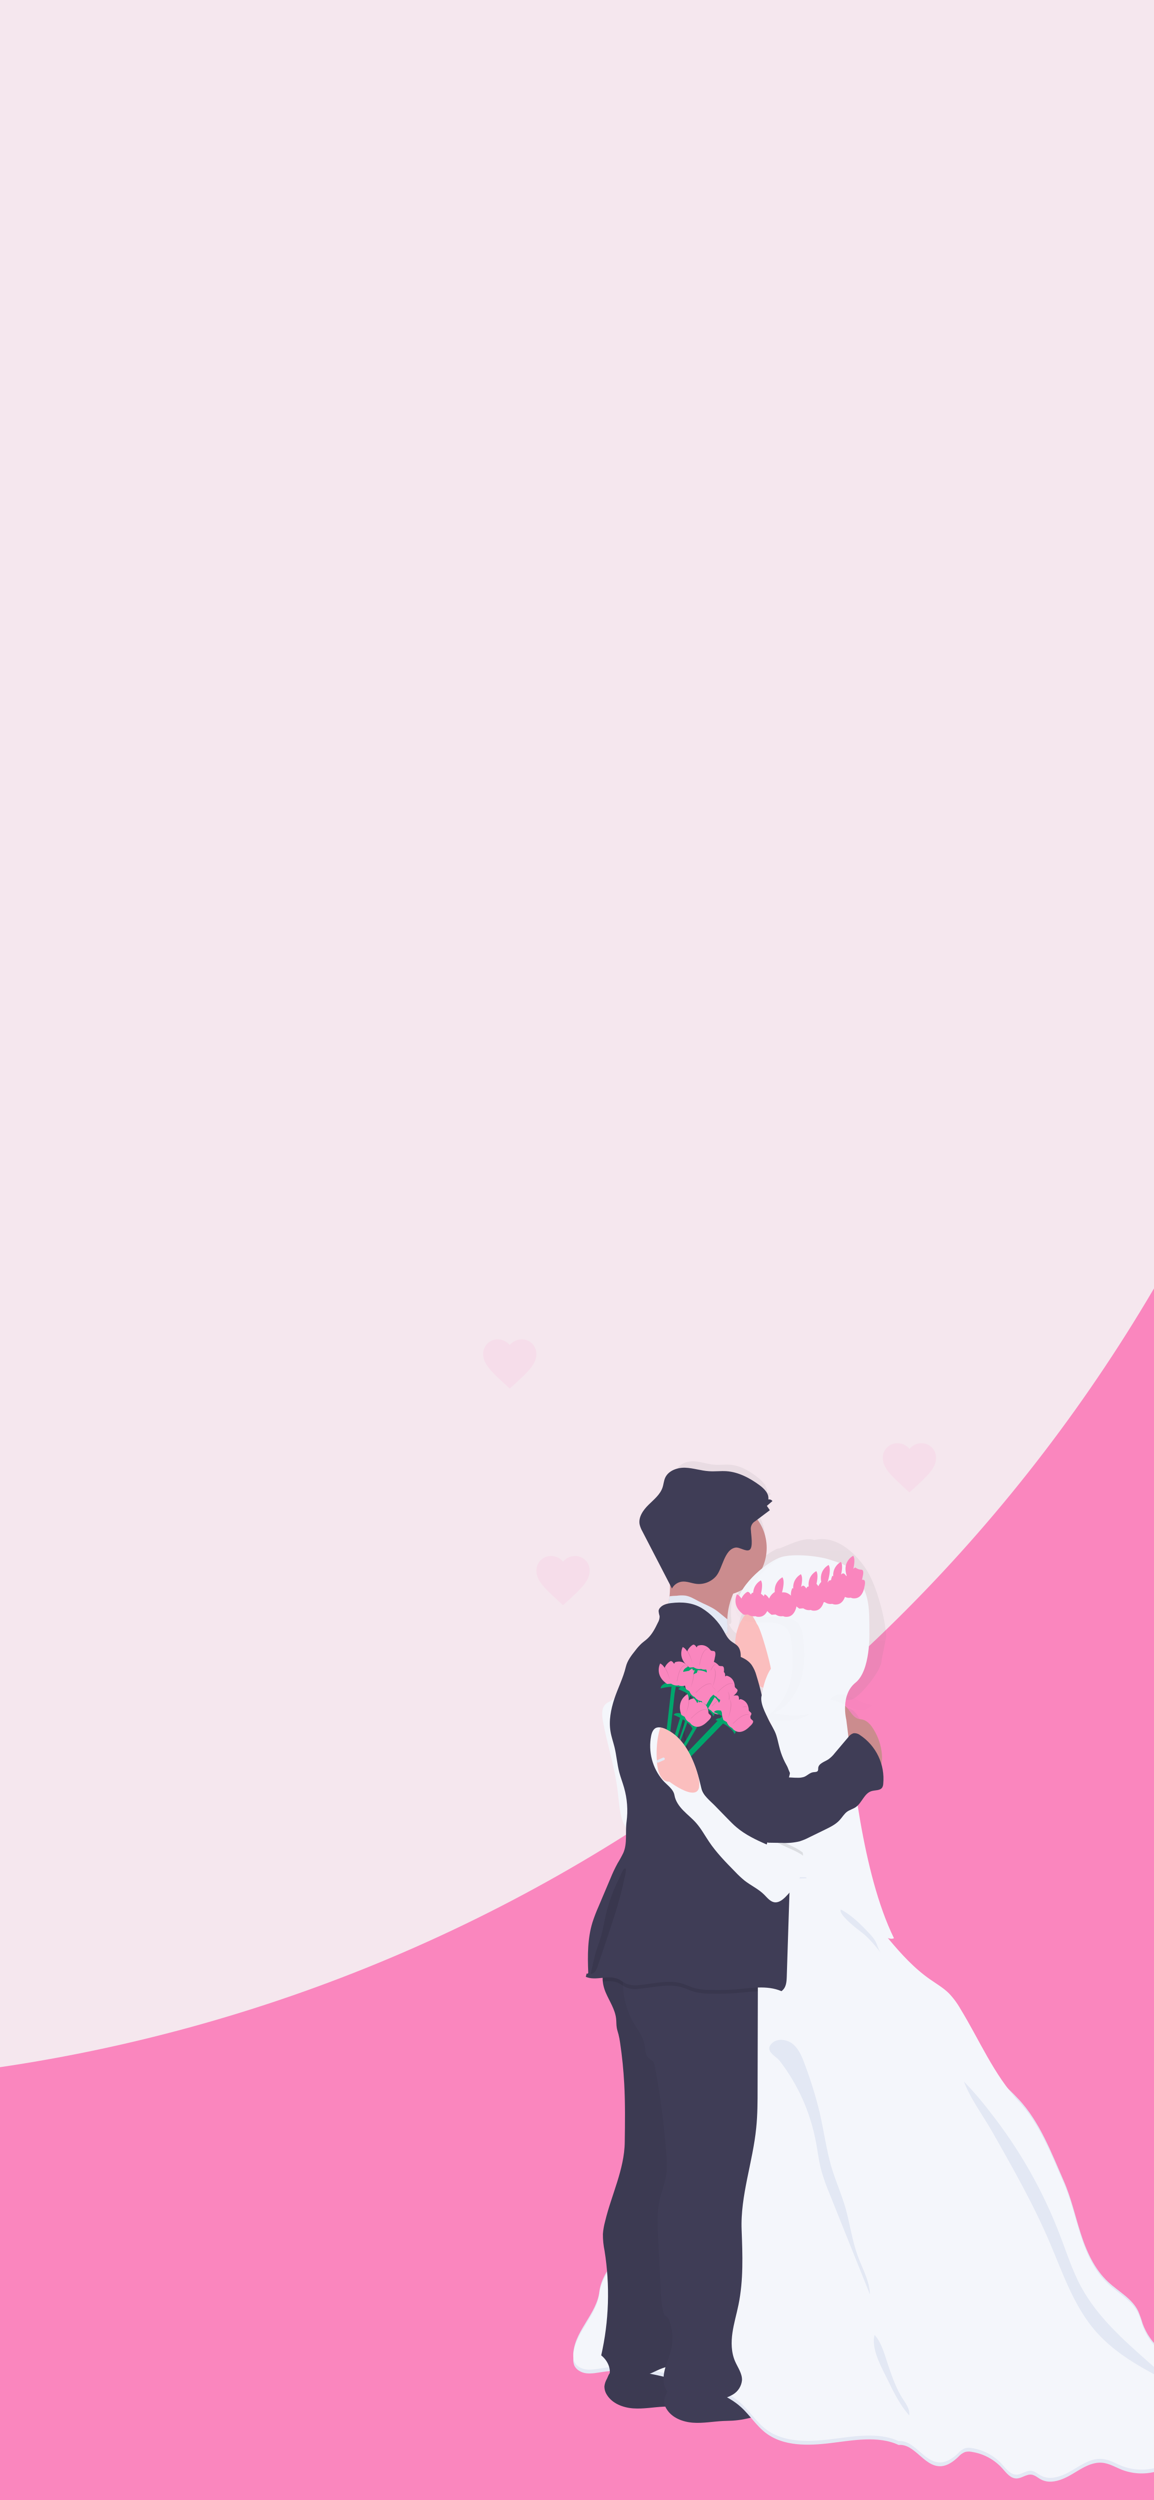 <svg width="375" height="812" viewBox="0 0 375 812" fill="none" xmlns="http://www.w3.org/2000/svg">
<g clip-path="url(#clip0_34_2567)">
<rect width="375" height="812" fill="#FA86BE"/>
<g filter="url(#filter0_d_34_2567)">
<circle cx="-76.5" cy="149.5" r="523.5" fill="#F5E7EE"/>
</g>
<path d="M389.582 779.808C389.586 779.752 389.586 779.696 389.582 779.641C389.621 778.85 389.47 778.061 389.142 777.34C388.138 775.306 385.719 774.972 383.667 774.618C380.287 774.038 377.048 772.82 374.124 771.028C372.183 769.844 370.193 768.101 369.951 765.652C369.951 765.15 369.988 764.647 369.951 764.189C369.951 763.854 369.951 763.525 369.951 763.209C369.951 761.901 369.877 760.698 368.903 760.462C363.087 759.023 358.058 754.069 356.055 747.788C355.627 746.448 355.33 745.053 354.778 743.77C353.023 739.702 349.117 737.495 346.165 734.419C342.284 730.37 340.033 724.74 338.402 719.091C336.771 713.442 335.643 707.595 333.503 702.157C329.938 693.085 326.72 683.425 320.674 676.176C319.763 675.079 318.758 673.956 317.698 672.822C312.322 664.971 308.67 655.689 304.013 647.219C303.124 645.483 302.04 643.854 300.782 642.364C299.17 640.578 297.174 639.301 295.313 637.843C286.353 630.849 280.624 619.861 272.904 611.224C271.559 609.717 269.463 607.596 268.471 605.78C268.465 604.719 268.556 603.661 268.743 602.617C269.239 600.044 270.573 597.601 270.343 594.978C270.263 594.467 270.219 593.951 270.213 593.434C270.276 592.838 270.436 592.256 270.684 591.71C271.084 590.528 271.612 589.392 272.259 588.325C273.383 586.598 274.123 584.651 274.429 582.614C275.973 581.151 276.643 578.472 278.572 577.796C279.644 577.424 281.052 577.678 281.672 576.618C281.851 576.254 281.95 575.857 281.963 575.452C282.158 573.358 281.98 571.246 281.436 569.214C281.592 568.141 281.634 567.054 281.56 565.971C281.349 563.273 280.578 560.648 279.297 558.264C278.51 556.763 277.437 555.263 275.905 554.915C275.57 554.841 275.229 554.822 274.907 554.723C272.935 554.147 272.253 551.102 270.473 550.159C272.761 551.4 275.099 552.801 277.251 551.759C279.954 550.439 286.705 542.286 286.5 539L288 531.5C287.616 525.299 284.865 515.109 281.672 510C278.795 505.387 272.29 498.311 264.608 500.17C261.358 498.998 255.97 501.937 252.752 503.133C252.944 502.997 253.13 502.861 253.316 502.737C252.92 502.855 252.533 503 252.157 503.171C250.469 504.028 248.901 505.104 247.494 506.37C248.274 504.396 248.674 502.292 248.672 500.17C248.69 496.994 247.79 493.88 246.08 491.203L249.714 488.146L248.864 486.764L250.464 485.238C250.363 485.075 250.223 484.941 250.056 484.847C249.889 484.754 249.7 484.705 249.509 484.705C249.435 484.699 249.36 484.699 249.286 484.705C249.343 484.25 249.305 483.787 249.174 483.347L249.062 483.453C248.966 483.073 248.816 482.71 248.616 482.374H248.746C248.67 482.234 248.585 482.1 248.492 481.971C248.492 482.033 248.492 482.101 248.492 482.163C247.969 481.392 247.329 480.708 246.595 480.135C243.817 477.853 240.636 475.962 237.194 475.708C235.52 475.584 233.84 475.85 232.166 475.708C229.909 475.553 227.72 474.697 225.456 474.604C223.193 474.511 220.645 475.435 219.708 477.704C219.305 478.697 219.25 479.813 218.946 480.836C218.27 483.118 216.465 484.699 214.934 486.385C213.402 488.072 211.982 490.335 212.404 492.692C212.572 493.441 212.834 494.166 213.185 494.849L221.042 511.814C221.074 513.056 221.037 514.298 220.93 515.535C220.88 516.068 220.812 516.608 220.725 517.153C220.688 517.383 220.645 517.618 220.589 517.854C219.661 518.01 218.821 518.494 218.22 519.218C217.996 519.5 217.854 519.84 217.811 520.198C217.856 520.766 217.956 521.329 218.109 521.878C218.121 522.61 217.948 523.333 217.606 523.98C216.819 525.809 215.982 527.67 214.642 529.04C214.097 529.604 213.477 530.075 212.925 530.634C212.295 531.303 211.721 532.023 211.207 532.785C210.06 534.397 208.876 536.084 208.454 538.093C207.76 541.379 206.358 544.504 205.354 547.71C205.211 547.969 205.033 548.206 204.827 548.417C204.207 549 203.413 549.248 202.805 549.818C201.441 551.108 201.565 553.464 201.9 555.43C203.103 562.734 205.211 569.847 206.048 577.213C206.383 580.103 206.52 583.042 207.164 585.863C207.402 587.082 207.854 588.249 208.498 589.311C208.405 592.082 208.69 594.891 207.704 597.446C207.245 598.599 206.606 599.653 206.048 600.757C205.276 602.347 204.591 603.978 203.996 605.643L200.629 614.51C200.009 616.191 199.352 617.883 198.868 619.632C197.473 624.723 197.467 630.173 197.665 635.475C197.69 635.639 197.655 635.806 197.566 635.946C197.467 636.07 197.231 636.033 197.225 635.865C197.181 636.175 197.008 636.702 196.97 637.006C198.471 637.738 200.158 637.502 201.832 637.323C201.832 637.484 201.832 637.651 201.832 637.812C201.829 637.852 201.829 637.891 201.832 637.93C201.847 638.436 201.899 638.939 201.987 639.437C201.987 639.437 201.987 639.437 201.987 639.474C202.03 639.728 202.086 639.976 202.142 640.225C202.142 640.293 202.142 640.355 202.191 640.423C202.247 640.646 202.309 640.876 202.377 641.093C202.415 641.21 202.446 641.316 202.483 641.427C202.52 641.539 202.576 641.7 202.626 641.83C202.675 641.961 202.681 641.998 202.712 642.078C203.122 643.145 203.611 644.174 204.076 645.216C204.875 646.827 205.409 648.557 205.658 650.338C205.695 650.747 205.707 651.156 205.726 651.578V652.006C205.738 652.448 205.775 652.889 205.837 653.327C205.949 654.033 206.16 654.709 206.327 655.404C206.427 655.813 206.501 656.235 206.575 656.644C206.65 657.053 206.718 657.593 206.78 658.064C207.247 661.569 207.592 665.083 207.815 668.605C207.871 669.455 207.921 670.31 207.964 671.16C208.256 677.36 208.181 683.561 208.107 689.799C208.066 691.834 207.858 693.862 207.487 695.863C206.451 701.735 204.312 707.44 202.898 713.269C202.749 713.889 202.613 714.509 202.483 715.129C202.168 716.443 201.961 717.781 201.863 719.128C201.853 720.925 202.015 722.719 202.346 724.486C202.652 726.631 202.888 728.787 203.053 730.953C201.91 732.971 201.165 735.19 200.858 737.488C200.108 744.39 194.261 749.567 193.467 756.469C193.414 756.907 193.396 757.348 193.411 757.79C193.393 758.074 193.393 758.36 193.411 758.645C193.328 759.378 193.392 760.12 193.597 760.828C193.891 761.57 194.384 762.217 195.022 762.697C195.66 763.178 196.418 763.473 197.212 763.55C198.731 763.742 200.251 763.358 201.764 763.104C202.446 762.986 203.128 762.911 203.81 762.843C203.828 763.078 203.828 763.315 203.81 763.55C203.489 764.126 203.215 764.728 202.991 765.348C202.609 766.075 202.371 766.869 202.291 767.686C202.264 768.651 202.507 769.604 202.991 770.439C204.517 773.223 207.561 774.531 210.476 774.779C213.39 775.027 216.286 774.389 219.2 774.234H219.696C219.796 774.508 219.919 774.773 220.062 775.027C221.581 777.812 224.632 779.12 227.54 779.368C230.448 779.616 233.356 778.983 236.27 778.828C237.139 778.785 238.013 778.785 238.881 778.723C240.663 778.588 242.425 778.266 244.139 777.762C245.373 779.516 246.788 781.135 248.362 782.592C253.471 786.933 260.534 786.685 266.92 785.835C273.307 784.986 280.506 783.411 286.329 786.455C290.793 785.965 293.453 793.053 297.936 793.233C299.995 793.313 301.843 791.869 303.331 790.281C303.842 789.615 304.5 789.076 305.253 788.706C305.876 788.521 306.536 788.5 307.169 788.644C310.643 789.273 313.764 791.158 315.937 793.939C317.065 795.353 318.219 797.133 319.912 797.17C321.431 797.17 322.776 795.738 324.283 795.93C325.306 796.066 326.143 796.941 327.03 797.48C329.808 799.123 333.231 797.604 335.897 795.793C338.563 793.983 341.415 791.794 344.541 792.123C346.568 792.334 348.373 793.598 350.264 794.423C356.093 796.965 363.242 795.043 367.421 789.859C368.085 789.029 368.767 788.067 369.746 787.85C370.401 787.77 371.065 787.868 371.669 788.136C375.172 789.301 378.855 790.374 382.439 789.58C386.023 788.787 389.434 785.544 389.508 781.464C389.513 781.215 389.503 780.967 389.477 780.72C389.477 780.565 389.508 780.403 389.508 780.242C389.542 780.099 389.567 779.954 389.582 779.808ZM248.827 546.836C248.578 547.489 248.148 548.057 247.587 548.473C247.537 548.206 247.487 547.94 247.432 547.667C247.208 546.513 246.954 545.366 246.681 544.225C247.509 544.756 248.392 545.193 249.317 545.528C249.137 545.962 248.988 546.427 248.808 546.836H248.827ZM239.737 518.846C239.737 518.889 239.737 518.933 239.737 518.976C239.737 521.159 240.493 522.405 241.597 523.118C240.366 525.507 239.728 528.157 239.737 530.844C239.315 530.516 238.862 530.224 238.496 529.858C237.817 529.16 237.265 528.347 236.866 527.459C237.043 527.489 237.226 527.461 237.387 527.378C237.703 527.161 237.69 526.653 237.647 526.243C237.228 522.35 237.753 518.413 239.179 514.766C239.903 514.511 240.603 514.189 241.268 513.805C240.346 515.301 239.823 517.009 239.749 518.765C239.749 518.765 239.718 518.815 239.718 518.846H239.737ZM270.083 549.967C269.761 551.17 269.584 552.406 269.556 553.65C268.432 551.927 266.775 550.621 264.837 549.93C264.609 549.862 264.377 549.806 264.143 549.763C264.287 549.619 264.443 549.486 264.608 549.366C266.387 548.126 268.39 548.994 270.436 550.079C270.315 550.034 270.19 549.996 270.064 549.967H270.083Z" fill="url(#paint0_linear_34_2567)"/>
<path d="M196.412 774.978C196.387 775.972 196.666 776.95 197.212 777.781C198.942 780.614 202.414 781.941 205.719 782.189C209.024 782.437 212.336 781.792 215.641 781.637C216.633 781.594 217.625 781.588 218.611 781.532C223.745 781.222 228.65 779.405 233.492 777.607C234.286 777.316 235.21 776.844 235.253 776.007C235.233 775.718 235.149 775.437 235.008 775.184C234.866 774.931 234.671 774.712 234.435 774.544C233.802 773.99 233.089 773.534 232.32 773.192C229.629 772.008 226.405 772.318 223.85 770.861C223.286 770.538 222.771 770.141 222.182 769.875C221.493 769.598 220.765 769.43 220.024 769.379C216.827 769.015 213.593 769.122 210.426 769.695C208.014 770.135 205.639 770.848 203.19 771.022C202.262 771.102 201.327 771.041 200.418 770.842C199.798 770.699 199.01 770.141 198.421 770.513C197.832 770.885 197.504 772.07 197.224 772.597C196.79 773.325 196.513 774.136 196.412 774.978V774.978Z" fill="#3F3D56"/>
<path opacity="0.05" d="M196.412 774.978C196.387 775.972 196.666 776.95 197.212 777.781C198.942 780.614 202.414 781.941 205.719 782.189C209.024 782.437 212.336 781.792 215.641 781.637C216.633 781.594 217.625 781.588 218.611 781.532C223.745 781.222 228.65 779.405 233.492 777.607C234.286 777.316 235.21 776.844 235.253 776.007C235.233 775.718 235.149 775.437 235.008 775.184C234.866 774.931 234.671 774.712 234.435 774.544C233.802 773.99 233.089 773.534 232.32 773.192C229.629 772.008 226.405 772.318 223.85 770.861C223.286 770.538 222.771 770.141 222.182 769.875C221.493 769.598 220.765 769.43 220.024 769.379C216.827 769.015 213.593 769.122 210.426 769.695C208.014 770.135 205.639 770.848 203.19 771.022C202.262 771.102 201.327 771.041 200.418 770.842C199.798 770.699 199.01 770.141 198.421 770.513C197.832 770.885 197.504 772.07 197.224 772.597C196.79 773.325 196.513 774.136 196.412 774.978V774.978Z" fill="black"/>
<path d="M215.833 779.628C215.805 780.623 216.084 781.601 216.633 782.431C218.363 785.265 221.829 786.592 225.14 786.84C228.451 787.088 231.756 786.443 235.061 786.288C236.053 786.245 237.039 786.238 238.031 786.182C243.165 785.872 248.07 784.056 252.913 782.257C253.707 781.96 254.63 781.495 254.674 780.651C254.654 780.363 254.57 780.083 254.428 779.831C254.287 779.579 254.091 779.362 253.855 779.194C253.224 778.638 252.511 778.183 251.741 777.843C249.05 776.658 245.825 776.962 243.271 775.505C242.706 775.189 242.192 774.786 241.603 774.525C240.913 774.249 240.186 774.08 239.445 774.023C236.247 773.662 233.013 773.77 229.846 774.345C227.434 774.786 225.059 775.499 222.61 775.666C221.683 775.751 220.748 775.693 219.838 775.493C219.218 775.35 218.431 774.792 217.842 775.164C217.253 775.536 216.918 776.72 216.645 777.247C216.208 777.974 215.931 778.786 215.833 779.628V779.628Z" fill="#3F3D56"/>
<path d="M205.689 547.512C205.463 546.887 205.052 546.346 204.51 545.962C203.214 545.242 201.683 546.582 201.119 547.927C200.554 549.273 200.368 550.922 199.258 551.896C198.583 552.516 197.652 552.739 196.958 553.322C195.408 554.63 195.563 557.042 195.929 559.027C197.299 566.467 199.699 573.697 200.654 581.194C201.032 584.139 201.187 587.128 201.894 589.999C202.328 591.698 203.016 593.422 204.374 594.525C205.732 595.629 207.902 595.896 209.18 594.693C206.87 588.432 205.716 581.803 205.775 575.13C205.813 570.789 206.395 566.449 206.513 562.059C206.643 558.227 206.451 554.388 206.259 550.556C206.277 549.572 206.091 548.595 205.713 547.685C205.513 547.236 205.184 546.857 204.768 546.595C204.352 546.334 203.867 546.202 203.376 546.216" fill="#F4F6FB"/>
<path d="M233.53 518.325C242.149 518.325 249.137 511.338 249.137 502.718C249.137 494.099 242.149 487.111 233.53 487.111C224.91 487.111 217.923 494.099 217.923 502.718C217.923 511.338 224.91 518.325 233.53 518.325Z" fill="#CB8C8E"/>
<path d="M254.562 549.639C263.209 549.639 270.219 542.629 270.219 533.982C270.219 525.335 263.209 518.325 254.562 518.325C245.915 518.325 238.906 525.335 238.906 533.982C238.906 542.629 245.915 549.639 254.562 549.639Z" fill="#FBBEBE"/>
<path d="M261.005 549.143C261.141 550.383 261.625 551.828 262.809 552.144C263.359 552.209 263.912 552.24 264.465 552.237C264.906 552.318 265.32 552.504 265.675 552.778C266.03 553.052 266.314 553.406 266.505 553.812C266.879 554.632 267.027 555.538 266.933 556.435C266.831 557.798 266.392 559.115 265.655 560.267C264.26 562.265 262.24 563.744 259.914 564.471C257.604 565.183 255.219 565.622 252.808 565.779C251.738 565.952 250.646 565.918 249.589 565.68C248.925 565.463 248.297 565.145 247.729 564.737C245.964 563.554 244.418 562.072 243.159 560.36C242.234 559.168 241.565 557.798 241.194 556.335C240.837 554.867 241.043 553.319 241.77 551.995C241.994 551.556 242.362 551.208 242.812 551.009C244.139 550.532 245.342 552.175 246.749 552.212C247.866 552.212 248.746 551.257 249.23 550.253C249.713 549.248 249.968 548.113 250.687 547.264C251.524 546.266 252.839 545.825 254.097 545.49C256.168 544.945 258.884 544.12 261.042 544.35C262.226 544.467 261.451 545.174 261.178 546.03C260.904 547.044 260.845 548.104 261.005 549.143V549.143Z" fill="#FBBEBE"/>
<path d="M246.247 565.481C248.151 564.626 249.205 562.561 250.904 561.339C252.33 560.316 254.11 559.95 255.74 559.299C257.395 558.639 258.91 557.671 260.205 556.447C261.383 555.337 262.431 553.967 263.925 553.421C265.067 553.058 266.293 553.058 267.435 553.421C270.653 554.314 273.127 556.993 274.566 560C276.004 563.007 276.556 566.356 277.096 569.648L277.902 574.609C278.5 577.639 278.789 580.722 278.764 583.811C278.633 586.911 277.827 590.011 275.949 592.492C275.221 593.566 274.62 594.721 274.157 595.933C273.879 596.484 273.7 597.081 273.629 597.694C273.634 598.22 273.682 598.745 273.772 599.263C274.032 601.929 272.532 604.416 271.949 607.032C271.647 608.786 271.555 610.57 271.676 612.346C271.661 612.578 271.708 612.809 271.813 613.016C271.946 613.202 272.128 613.348 272.34 613.438C272.749 613.655 273.171 613.859 273.58 614.058C270.158 614.818 266.661 615.188 263.156 615.161C257.012 615.019 251.016 613.301 244.908 612.588C244.678 609.785 245.447 607.082 245.621 604.279C245.656 602.45 245.542 600.621 245.28 598.81C244.769 593.86 244.817 588.868 245.423 583.928C245.633 582.192 245.919 580.462 245.999 578.714C246.092 576.643 245.906 574.565 246.055 572.513C246.198 570.547 246.675 568.6 246.725 566.629C246.783 566.411 246.768 566.181 246.682 565.974C246.595 565.766 246.442 565.593 246.247 565.481V565.481Z" fill="#F4F6FB"/>
<path d="M253.167 609.543C259.591 609.581 265.252 609.767 271.658 610.207C272.786 612.067 270.083 617.084 271.614 618.621C280.394 627.42 282.348 639.245 292.542 646.369C294.656 647.845 300.602 649.042 302.463 650.865C303.92 652.31 301.694 651.28 302.773 653.035C308.973 663.155 322.956 673.144 331.06 681.844C337.931 689.216 341.601 699.05 345.657 708.283C348.087 713.808 349.377 719.767 351.237 725.515C353.097 731.263 355.658 736.986 360.073 741.103C363.434 744.241 367.88 746.486 369.87 750.622C370.431 751.958 370.917 753.324 371.327 754.714C372.5 757.909 374.451 760.762 377.004 763.012C379.558 765.263 382.632 766.842 385.949 767.605C387.753 768.002 386.928 771.009 387.114 772.851C387.369 775.368 389.644 777.154 391.864 778.363C395.241 780.198 398.91 781.434 402.709 782.016C405.041 782.369 407.794 782.716 408.91 784.781C409.28 785.505 409.453 786.313 409.412 787.125C409.331 791.279 405.444 794.566 401.351 795.384C397.259 796.203 393.08 795.099 389.099 793.915C388.403 793.642 387.652 793.542 386.91 793.623C385.794 793.84 385.05 794.82 384.262 795.67C381.832 798.284 378.681 800.12 375.209 800.947C371.736 801.773 368.096 801.553 364.749 800.314C362.591 799.471 360.544 798.187 358.238 797.97C354.679 797.635 351.46 799.867 348.397 801.69C345.334 803.513 341.465 805.076 338.309 803.402C337.267 802.856 336.349 801.969 335.208 801.827C333.491 801.628 331.959 803.117 330.248 803.067C328.326 803.03 327.005 801.207 325.721 799.781C323.111 796.903 319.582 795.02 315.738 794.454C315.018 794.304 314.272 794.325 313.562 794.516C312.722 794.879 311.974 795.426 311.373 796.116C309.68 797.734 307.578 799.216 305.241 799.117C300.137 798.937 297.105 791.726 292.027 792.222C285.405 789.122 277.207 790.721 269.946 791.602C262.685 792.482 254.643 792.737 248.827 788.303C245.764 785.959 243.686 782.555 240.828 779.957C236.314 775.852 230.225 774.06 224.353 772.386C215.052 769.732 205.391 767.053 195.829 768.498C194.106 768.759 192.376 769.118 190.646 768.951C188.916 768.783 187.142 767.81 186.535 766.185C186.269 765.352 186.21 764.467 186.361 763.606C187.26 756.587 193.913 751.316 194.763 744.291C195.191 740.806 197.063 737.755 199.06 734.872C200.759 732.294 202.31 729.621 203.704 726.867C207.009 720.666 210.327 714.465 212.819 707.917C215.442 701.028 217.123 693.823 218.797 686.643C220.409 679.717 221.178 672.623 222.337 665.604C223.181 660.501 224.501 655.491 225.822 650.487C229.729 635.704 233.66 620.835 240.084 606.97C244.263 608.148 248.87 609.519 253.167 609.543Z" fill="#E3E8F4"/>
<path d="M253.167 611.404C259.591 611.441 265.252 611.007 271.658 611.447C272.786 613.307 275.173 615.453 276.705 616.984C285.485 625.796 292.008 636.957 302.196 644.075C304.31 645.557 306.58 646.859 308.397 648.676C309.816 650.176 311.051 651.842 312.074 653.637C318.274 663.762 322.931 675.029 331.035 683.729C337.906 691.101 341.577 700.935 345.632 710.168C348.062 715.693 349.352 721.652 351.212 727.4C353.073 733.148 355.634 738.871 360.048 742.989C363.409 746.126 367.855 748.371 369.845 752.507C370.406 753.843 370.892 755.209 371.303 756.599C372.475 759.794 374.427 762.647 376.98 764.898C379.533 767.148 382.607 768.727 385.924 769.49C387.728 769.887 386.904 772.894 387.09 774.736C387.344 777.254 389.62 779.039 391.839 780.248C395.216 782.083 398.886 783.319 402.684 783.901C405.016 784.254 407.769 784.601 408.885 786.666C409.255 787.39 409.428 788.198 409.387 789.01C409.307 793.164 405.419 796.451 401.326 797.269C397.234 798.088 393.055 796.984 389.074 795.8C388.379 795.527 387.627 795.427 386.885 795.508C385.769 795.725 385.025 796.705 384.237 797.555C381.807 800.169 378.657 802.005 375.184 802.832C371.711 803.658 368.071 803.438 364.724 802.199C362.566 801.356 360.52 800.072 358.213 799.855C354.654 799.52 351.436 801.752 348.373 803.575C345.309 805.398 341.44 806.961 338.284 805.287C337.242 804.741 336.325 803.854 335.184 803.712C333.466 803.513 331.935 805.002 330.223 804.952C328.301 804.915 326.98 803.092 325.697 801.666C323.096 798.784 319.577 796.893 315.738 796.314C315.018 796.164 314.272 796.185 313.562 796.376C312.722 796.74 311.974 797.286 311.373 797.976C309.68 799.595 307.578 801.077 305.241 800.977C300.137 800.798 297.105 793.586 292.027 794.082C285.405 790.982 277.207 792.582 269.946 793.462C262.685 794.343 254.643 794.597 248.827 790.163C245.764 787.82 243.686 784.415 240.828 781.817C236.314 777.712 230.225 775.92 224.353 774.246C215.052 771.592 205.391 768.914 195.829 770.358C194.106 770.619 192.376 770.978 190.646 770.811C188.916 770.644 187.142 769.67 186.535 768.045C186.269 767.212 186.21 766.327 186.361 765.466C187.26 758.447 193.913 753.176 194.763 746.151C195.191 742.666 197.063 739.615 199.06 736.732C200.759 734.154 202.31 731.481 203.704 728.727C207.009 722.526 210.327 716.326 212.819 709.778C215.442 702.889 217.123 695.683 218.797 688.503C220.409 681.577 221.178 674.483 222.337 667.464C223.181 662.361 224.501 657.351 225.822 652.347C229.729 637.564 233.66 622.695 240.084 608.83C244.263 610.009 248.87 611.379 253.167 611.404Z" fill="#E3E8F4"/>
<path d="M253.167 610.164C259.591 610.201 265.252 609.767 271.658 610.207C272.786 612.067 275.173 614.213 276.705 615.744C285.485 624.555 292.008 635.717 302.196 642.835C304.31 644.317 306.58 645.619 308.397 647.436C309.816 648.936 311.051 650.602 312.074 652.397C318.274 662.522 322.931 673.789 331.035 682.488C337.906 689.861 341.577 699.695 345.632 708.928C348.062 714.453 349.352 720.412 351.212 726.16C353.073 731.908 355.634 737.631 360.048 741.748C363.409 744.886 367.855 747.131 369.845 751.266C370.406 752.603 370.892 753.969 371.303 755.359C372.475 758.554 374.427 761.406 376.98 763.657C379.533 765.908 382.607 767.487 385.924 768.25C387.728 768.647 386.904 771.654 387.09 773.496C387.344 776.013 389.62 777.799 391.839 779.008C395.216 780.843 398.886 782.078 402.684 782.661C405.016 783.014 407.769 783.361 408.885 785.426C409.255 786.15 409.428 786.958 409.387 787.77C409.307 791.924 405.419 795.211 401.326 796.029C397.234 796.848 393.055 795.744 389.074 794.56C388.379 794.287 387.627 794.187 386.885 794.268C385.769 794.485 385.025 795.465 384.237 796.314C381.807 798.929 378.657 800.765 375.184 801.592C371.711 802.418 368.071 802.198 364.724 800.959C362.566 800.115 360.52 798.832 358.213 798.615C354.654 798.28 351.436 800.512 348.373 802.335C345.309 804.158 341.44 805.721 338.284 804.047C337.242 803.501 336.325 802.614 335.184 802.472C333.466 802.273 331.935 803.761 330.223 803.712C328.301 803.675 326.98 801.852 325.697 800.426C323.096 797.544 319.577 795.652 315.738 795.074C315.018 794.924 314.272 794.945 313.562 795.136C312.722 795.499 311.974 796.046 311.373 796.736C309.68 798.354 307.578 799.836 305.241 799.737C300.137 799.557 297.105 792.346 292.027 792.842C285.405 789.742 277.207 791.342 269.946 792.222C262.685 793.103 254.643 793.357 248.827 788.923C245.764 786.579 243.686 783.175 240.828 780.577C236.314 776.472 230.225 774.68 224.353 773.006C215.052 770.352 205.391 767.673 195.829 769.118C194.106 769.379 192.376 769.738 190.646 769.571C188.916 769.403 187.142 768.43 186.535 766.805C186.269 765.972 186.21 765.087 186.361 764.226C187.26 757.207 193.913 751.936 194.763 744.911C195.191 741.426 197.063 738.375 199.06 735.492C200.759 732.914 202.31 730.241 203.704 727.487C207.009 721.286 210.327 715.085 212.819 708.538C215.442 701.649 217.123 694.443 218.797 687.263C220.409 680.337 221.178 673.243 222.337 666.224C223.181 661.121 224.501 656.111 225.822 651.107C229.729 636.324 233.66 621.455 240.084 607.59C244.263 608.768 248.87 610.139 253.167 610.164Z" fill="#F4F6FB"/>
<path d="M197.243 638.619C195.197 640.857 195.662 644.416 196.859 647.2C198.055 649.985 199.872 652.595 200.207 655.609C200.319 656.613 200.257 657.63 200.43 658.628C200.561 659.348 200.802 660.036 200.988 660.743C201.214 661.637 201.388 662.544 201.509 663.459C202.167 667.873 202.613 672.326 202.849 676.79C203.19 683.102 203.103 689.433 203.016 695.758C202.892 704.606 198.676 712.891 196.623 721.497C196.262 722.828 196.025 724.19 195.916 725.565C195.907 727.395 196.088 729.222 196.456 731.015C198.268 742.303 197.899 753.833 195.371 764.982C197.231 766.446 198.527 768.901 198.08 771.22C202.08 771.921 206.265 772.609 210.116 771.338C212.441 770.575 214.531 769.125 216.937 768.672C218.797 768.331 220.948 768.504 222.263 767.153C222.797 766.521 223.187 765.781 223.404 764.982C227.943 751.775 226.672 737.396 226.417 723.438C226.281 715.935 226.417 708.426 226.132 700.929C225.572 687.563 223.475 674.305 219.882 661.419C218.146 655.218 216.472 649.017 213.061 643.517C212.375 642.246 211.402 641.15 210.221 640.318C208.925 639.524 207.357 639.332 205.844 639.158C202.681 638.817 200.406 638.978 197.243 638.619Z" fill="#3F3D56"/>
<path opacity="0.05" d="M223.404 764.989C223.185 765.784 222.796 766.523 222.263 767.153C220.948 768.51 218.791 768.331 216.937 768.678C216.701 768.721 216.465 768.777 216.236 768.839C214.121 769.403 212.212 770.65 210.122 771.319C206.265 772.56 202.061 771.902 198.08 771.202C198.527 768.883 197.231 766.421 195.371 764.958C197.901 753.811 198.272 742.282 196.462 730.996C196.089 729.204 195.906 727.377 195.916 725.546C196.028 724.171 196.264 722.81 196.623 721.478C198.663 712.866 202.892 704.581 203.016 695.733C203.103 689.408 203.19 683.077 202.855 676.765C202.611 672.301 202.162 667.857 201.509 663.434C201.387 662.52 201.216 661.613 200.995 660.718C200.802 660.017 200.561 659.323 200.437 658.603C200.257 657.611 200.319 656.588 200.207 655.584C199.872 652.57 198.062 649.966 196.859 647.182C196.356 646.034 196.03 644.818 195.891 643.573C195.749 642.697 195.796 641.802 196.029 640.946C196.262 640.09 196.676 639.294 197.243 638.612C199.37 638.848 201.088 638.842 202.948 638.922C203.859 638.96 204.808 639.022 205.844 639.139C207.357 639.307 208.944 639.499 210.227 640.299C211.408 641.131 212.378 642.226 213.061 643.498C213.396 644.038 213.712 644.584 214.016 645.135C216.8 650.201 218.319 655.782 219.882 661.394C223.474 674.28 225.572 687.538 226.132 700.904C226.448 708.401 226.281 715.91 226.417 723.419C226.678 737.408 227.943 751.775 223.404 764.989Z" fill="black"/>
<path d="M246.266 643.48C246.266 644.565 246.266 645.656 246.266 646.742C246.237 657.217 246.21 667.69 246.185 678.16C246.185 682.47 246.185 686.792 245.739 691.076C244.641 702.238 240.561 713.045 240.995 724.219C241.305 732.336 241.615 740.546 239.985 748.507C239.365 751.558 238.459 754.559 238.013 757.641C237.566 760.723 237.616 763.972 238.838 766.843C239.718 768.895 241.2 770.836 241.119 773.043C241.028 773.992 240.715 774.906 240.206 775.712C239.696 776.518 239.005 777.192 238.186 777.681C236.538 778.64 234.71 779.25 232.817 779.473C230.454 779.865 228.062 780.049 225.667 780.025C222.238 779.988 218.332 779.238 216.558 776.305C215.368 774.333 215.461 771.828 216.031 769.59C216.1 769.329 216.168 769.075 216.242 768.821C216.825 766.867 217.656 764.989 218.102 763.004C218.82 759.873 218.589 756.598 217.439 753.598C217.228 753.04 216.565 751.986 215.969 752.054C215.021 749.605 214.878 746.926 214.729 744.297L213.855 726.501C213.669 722.626 213.483 718.701 214.277 714.906C214.897 711.805 216.217 708.854 216.589 705.71C216.756 703.822 216.745 701.923 216.558 700.036C215.863 690.313 214.605 680.638 212.788 671.061C212.728 670.573 212.566 670.104 212.311 669.684C211.902 669.114 211.189 668.847 210.686 668.351C209.632 667.322 209.731 665.641 209.483 664.184C209.037 661.555 207.295 659.372 205.949 657.078C203.808 653.381 202.609 649.213 202.458 644.943C202.382 642.924 202.546 640.903 202.948 638.922C202.998 638.656 203.06 638.389 203.122 638.123C216.636 637.26 230.205 638.093 243.513 640.603C244.486 640.783 245.578 641.062 246.03 641.942C246.228 642.429 246.309 642.956 246.266 643.48V643.48Z" fill="#3F3D56"/>
<path d="M322.398 692.286C329.07 704.03 335.767 715.799 341.074 728.219C345.384 738.295 348.918 749.028 356.148 757.263C362.919 764.97 372.27 769.782 381.453 774.414L373.231 767.171C364.978 759.886 356.551 752.395 351.312 742.716C348.459 737.445 346.649 731.685 344.491 726.073C338.992 711.64 331.333 698.126 321.778 685.992C319.121 682.505 316.264 679.176 313.221 676.021C315.323 681.602 319.434 687.077 322.398 692.286Z" fill="#E3E8F4"/>
<path d="M288.362 772.752C290.371 776.881 292.417 781.073 295.481 784.496C295.741 782.45 294.34 780.614 293.23 778.878C291.221 775.722 289.999 772.169 288.778 768.653C287.649 765.398 286.601 760.908 284.201 758.335C282.974 762.75 286.502 768.957 288.362 772.752Z" fill="#E3E8F4"/>
<path d="M265.104 695.404C265.686 698.505 266.027 701.605 266.809 704.637C267.576 707.361 268.519 710.033 269.63 712.636L282.701 745.215C282.59 740.787 280.221 736.782 278.714 732.627C276.854 727.524 276.184 722.086 274.665 716.84C273.425 712.587 271.627 708.525 270.325 704.29C268.514 698.319 267.751 692.081 266.331 686.004C265.049 680.745 263.448 675.568 261.538 670.502C260.67 668.109 259.678 665.623 257.762 663.967C255.846 662.311 252.634 661.84 250.823 663.632C248.275 666.156 252.138 667.737 253.409 669.38C259.287 677.028 263.288 685.948 265.091 695.423L265.104 695.404Z" fill="#E3E8F4"/>
<path d="M282.645 628.102C283.339 628.802 283.943 629.585 284.443 630.434C285.144 631.723 285.423 633.23 286.304 634.427C284.753 632.25 282.983 630.239 281.021 628.425C279.83 627.402 278.54 626.521 277.344 625.498C276.432 624.717 272.439 621.331 273.233 620.178C276.73 621.957 279.985 625.231 282.645 628.102Z" fill="#E3E8F4"/>
<path d="M241.15 511.604C241.008 512.887 240.22 513.997 239.544 515.101C237.573 518.376 236.474 522.101 236.351 525.921C236.314 527.041 236.364 528.163 236.5 529.276C236.549 529.691 236.562 530.212 236.202 530.429C236.009 530.519 235.792 530.547 235.582 530.509C235.16 530.472 234.751 530.423 234.342 530.354C227.713 529.294 221.909 524.774 215.238 523.633C215.649 523.438 216.014 523.158 216.309 522.81C216.603 522.463 216.819 522.056 216.943 521.618C217.122 521.118 217.257 520.603 217.346 520.08C217.445 519.528 217.519 518.976 217.575 518.437C217.997 514.443 217.389 510.773 217.166 506.717C216.912 501.992 222.747 503.549 226.169 503.487C228.916 503.437 231.713 503.394 234.367 504.138C237.021 504.882 239.544 506.525 240.685 509.03C241.068 509.831 241.228 510.72 241.15 511.604Z" fill="#CB8C8E"/>
<path d="M236.202 530.429C236.009 530.519 235.792 530.547 235.582 530.509C235.16 530.472 234.751 530.423 234.342 530.354C233.772 529.821 233.22 529.263 232.693 528.68C231.452 527.304 230.336 525.791 228.898 524.619C226.676 522.893 223.96 521.924 221.147 521.853C219.741 521.891 218.335 521.812 216.943 521.618C217.122 521.118 217.257 520.603 217.346 520.08C217.445 519.528 217.52 518.976 217.575 518.437C218.353 518.337 219.135 518.281 219.919 518.269C220.839 518.136 221.772 518.117 222.697 518.214C224.229 518.443 225.58 519.299 226.957 520.012C228.861 520.998 230.901 521.742 232.668 522.963C233.213 523.348 233.734 523.769 234.255 524.203C234.962 524.78 235.663 525.363 236.37 525.933C236.333 527.054 236.382 528.175 236.518 529.288C236.549 529.685 236.562 530.212 236.202 530.429Z" fill="#E3E8F4"/>
<path opacity="0.1" d="M246.266 643.48C246.266 644.565 246.266 645.656 246.266 646.741C243.686 646.816 241.051 647.194 238.484 647.361C236.072 647.535 233.654 647.541 231.235 647.51C229.343 647.557 227.454 647.349 225.617 646.89C224.297 646.506 223.057 645.873 221.742 645.476C219.262 644.714 216.645 644.807 214.022 645.117C211.889 645.365 209.737 645.737 207.611 645.929C206.232 646.121 204.828 645.977 203.518 645.507C203.152 645.341 202.799 645.146 202.464 644.925C201.94 644.573 201.393 644.256 200.827 643.976C199.302 643.294 197.603 643.405 195.898 643.567C195.755 642.691 195.802 641.795 196.035 640.94C196.268 640.084 196.682 639.288 197.249 638.606C199.376 638.842 201.094 638.835 202.954 638.916C203.004 638.649 203.066 638.383 203.128 638.116C216.642 637.253 230.211 638.087 243.519 640.596C244.492 640.776 245.584 641.055 246.036 641.936C246.233 642.425 246.312 642.954 246.266 643.48V643.48Z" fill="black"/>
<path d="M218.127 520.644C216.782 520.805 215.343 521.146 214.475 522.182C214.223 522.46 214.061 522.808 214.01 523.18C214.062 523.761 214.174 524.334 214.345 524.892C214.359 525.642 214.161 526.381 213.774 527.025C212.875 528.885 211.914 530.782 210.401 532.177C209.781 532.754 209.074 533.232 208.448 533.796C207.736 534.471 207.082 535.205 206.495 535.991C205.186 537.628 203.841 539.345 203.363 541.385C202.526 544.926 200.784 548.268 199.643 551.728C198.502 555.188 197.783 558.871 198.403 562.455C198.694 564.154 199.283 565.785 199.693 567.459C200.35 570.144 200.536 572.922 201.23 575.595C201.671 577.263 202.303 578.875 202.781 580.555C203.822 584.156 204.103 587.933 203.605 591.648C203.14 595.04 203.921 598.649 202.551 601.78C201.988 602.935 201.367 604.061 200.691 605.153C199.816 606.76 199.035 608.416 198.353 610.114L194.527 619.142C193.768 620.842 193.099 622.58 192.525 624.351C190.931 629.534 190.925 635.059 191.148 640.472C191.175 640.641 191.137 640.814 191.043 640.956C190.925 641.08 190.658 641.043 190.652 640.876C190.602 641.186 190.404 641.725 190.361 642.035C193.616 643.449 197.622 641.31 200.865 642.754C201.807 643.176 202.607 643.877 203.556 644.286C204.864 644.76 206.269 644.907 207.648 644.714C212.379 644.323 217.234 642.854 221.773 644.255C223.094 644.658 224.328 645.29 225.649 645.675C227.487 646.133 229.379 646.341 231.273 646.295C233.691 646.332 236.109 646.326 238.521 646.146C243.711 645.768 249.162 644.633 253.942 646.692C255.486 645.557 255.604 643.796 255.666 641.886C255.782 638.29 255.898 634.695 256.013 631.103L257.297 591.45C257.478 588.718 257.376 585.975 256.993 583.265C256.119 578.354 253.434 573.964 250.792 569.754L238.459 549.911C237.641 548.597 238.459 547.127 239.024 545.683C239.811 543.609 240.344 541.448 240.611 539.246C240.809 537.628 240.797 535.805 239.699 534.602C239.079 533.926 238.205 533.548 237.498 532.965C236.469 532.122 235.849 530.925 235.229 529.796C233.508 526.693 231.01 524.09 227.98 522.244C224.936 520.477 221.624 520.229 218.127 520.644Z" fill="#3F3D56"/>
<path opacity="0.1" d="M230.851 538.639C226.467 539.848 223.751 544.3 222.548 548.684C220.861 554.816 221.271 561.37 222.759 567.546C224.247 573.722 226.789 579.594 229.363 585.404C229.965 586.825 230.644 588.212 231.396 589.559C233.482 593.206 236.668 596.099 240.499 597.824C244.353 599.526 248.706 599.718 252.696 598.364C253.429 598.129 254.12 597.777 254.742 597.322C256.937 595.635 257.278 592.51 257.439 589.745L257.991 580.053C258.047 579.542 258.022 579.025 257.917 578.522C257.668 577.834 257.287 577.202 256.794 576.661C254.978 574.311 253.631 571.633 252.826 568.774C252.262 566.771 251.964 564.682 251.096 562.79C250.575 561.649 249.856 560.608 249.292 559.485C248.051 557.067 247.611 554.357 247.028 551.716C246.52 549.409 245.912 547.125 245.205 544.864C244.879 543.612 244.345 542.423 243.624 541.348C241.919 539.042 238.893 538.211 236.09 537.628C234.765 537.238 233.367 537.17 232.01 537.43C230.485 537.845 229.301 539.023 228.197 540.152" fill="black"/>
<path d="M231.471 538.019C227.087 539.228 224.371 543.68 223.168 548.064C221.482 554.196 221.891 560.75 223.379 566.926C224.867 573.102 227.409 578.974 229.983 584.784C230.585 586.205 231.264 587.591 232.017 588.939C234.102 592.586 237.288 595.479 241.119 597.204C244.974 598.906 249.326 599.098 253.316 597.744C254.05 597.509 254.74 597.157 255.362 596.702C257.557 595.015 257.898 591.89 258.059 589.125L258.611 579.433C258.667 578.922 258.642 578.405 258.537 577.901C258.288 577.214 257.907 576.582 257.415 576.041C255.599 573.691 254.251 571.013 253.446 568.154C252.882 566.151 252.584 564.062 251.716 562.17C251.195 561.029 250.476 559.988 249.912 558.865C248.672 556.447 248.231 553.737 247.648 551.096C247.14 548.789 246.532 546.505 245.825 544.244C245.499 542.992 244.965 541.803 244.244 540.728C242.539 538.422 239.513 537.591 236.71 537.008C235.386 536.618 233.987 536.55 232.63 536.809C231.105 537.225 229.921 538.403 228.817 539.532" fill="#3F3D56"/>
<path d="M274.243 563.9C272.678 560.628 272.386 556.89 273.425 553.415C275.855 554.035 276.525 557.619 279.005 558.258C279.371 558.351 279.762 558.369 280.134 558.45C281.87 558.803 283.098 560.31 283.997 561.86C285.441 564.243 286.323 566.923 286.576 569.698C286.821 572.484 286.169 575.276 284.716 577.666C284.778 577.573 280.376 573.059 280.004 572.594C279.231 571.688 278.474 570.764 277.734 569.822C276.956 568.949 276.257 568.009 275.645 567.013C275.434 566.616 275.39 566.157 275.204 565.736C274.913 565.109 274.547 564.514 274.243 563.9Z" fill="#CB8C8E"/>
<path d="M262.939 600.373C262.183 606.325 259.472 611.858 255.232 616.104C254.283 617.04 253.099 617.964 251.772 617.834C250.34 617.685 249.354 616.383 248.331 615.354C246.47 613.493 243.99 612.383 241.925 610.759C240.858 609.879 239.847 608.933 238.899 607.925C235.861 604.825 232.804 601.725 230.38 598.11C229.009 596.076 227.837 593.893 226.213 592.058C224.929 590.6 223.385 589.398 222.034 588.009C220.682 586.62 219.491 584.958 219.169 583.048C218.828 581.027 216.689 579.712 215.343 578.162C213.684 576.198 212.486 573.888 211.837 571.401C211.188 568.914 211.104 566.313 211.592 563.789C211.809 562.71 212.261 561.501 213.303 561.129C213.717 561.002 214.154 560.975 214.58 561.048C217.197 561.414 219.138 563.584 220.831 565.618C221.991 566.948 223.058 568.357 224.024 569.834C226.089 573.189 227.037 577.095 227.955 580.927C228.495 583.166 230.727 584.821 232.333 586.471L236.363 590.607C237.324 591.593 238.286 592.585 239.34 593.471C242.223 595.914 245.683 597.551 249.137 599.052C249.441 597.935 249.901 596.867 250.501 595.877C250.808 595.39 251.214 594.973 251.693 594.653C252.171 594.333 252.712 594.116 253.279 594.017C254.879 593.812 256.342 594.873 257.619 595.877L262.363 599.598C262.629 599.815 262.977 600.05 262.939 600.373Z" fill="#F4F6FB"/>
<path opacity="0.1" d="M270.486 563.367C271.068 563.991 271.529 564.719 271.844 565.512C272.898 567.689 273.374 570.1 273.227 572.513C273.062 573.812 272.775 575.093 272.371 576.339L270.895 581.417C268.601 589.292 266.3 597.186 263.2 604.781C260.652 601.476 256.193 600.478 252.572 598.413C252.215 598.236 251.896 597.99 251.636 597.688C251.316 597.221 251.153 596.665 251.171 596.1C251.21 594.575 251.542 593.072 252.15 591.673C254.407 585.615 257.539 579.7 257.905 573.251C257.919 572.051 257.995 570.853 258.134 569.661C258.396 568.24 258.957 566.892 259.781 565.706C260.604 564.519 261.67 563.521 262.909 562.778C264.992 561.426 268.638 561.556 270.486 563.367Z" fill="black"/>
<path d="M269.866 561.928C270.447 562.554 270.907 563.281 271.224 564.074C272.278 566.25 272.754 568.661 272.606 571.074C272.445 572.391 272.159 573.688 271.751 574.95L270.275 580.028C267.981 587.903 265.68 595.797 262.58 603.392C260.031 600.094 255.573 599.089 251.952 597.024C251.595 596.85 251.277 596.605 251.016 596.305C250.698 595.838 250.535 595.282 250.551 594.718C250.589 593.191 250.921 591.685 251.53 590.284C253.787 584.226 256.919 578.317 257.284 571.862C257.299 570.664 257.375 569.468 257.514 568.278C257.775 566.856 258.336 565.507 259.159 564.319C259.982 563.131 261.049 562.132 262.288 561.389C264.372 560.006 268.018 560.136 269.866 561.928Z" fill="#F4F6FB"/>
<path d="M246 527.5C247.24 528.821 250.295 540.196 250.5 542C250.5 542 248.5 544.5 247.549 550.5C246.098 554.964 254 563.5 254.5 570C256 574.5 257 576.5 257 576.5C257.794 575.62 262.489 617.639 263.5 617C276.5 614.5 285.825 631.534 290.5 629.5C280 608 277 573.5 275 558.5C275 558.5 273 550.5 278 546.5C283 542.5 282.5 530 282.5 530C282.5 523 282.627 518.184 279 513C275.726 508.306 274.95 508.286 269.5 506.5C265.581 505.26 256.919 504.399 253.105 505.967C248.238 507.964 239.444 515.603 239.5 521.5C239.5 521.5 243 521 246 527.5Z" fill="#F4F6FB"/>
<path d="M259.194 577.381C259.89 577.408 260.586 577.318 261.253 577.114C262.307 576.723 263.113 575.744 264.248 575.582C264.818 575.502 265.55 575.582 265.798 575.043C265.872 574.792 265.899 574.529 265.878 574.268C265.965 572.761 267.856 572.24 269.134 571.434C269.939 570.869 270.653 570.183 271.248 569.4L275.651 564.198C276.055 563.603 276.643 563.157 277.325 562.927C278.104 562.84 278.885 563.063 279.501 563.547C282.064 565.25 284.116 567.617 285.44 570.395C286.763 573.173 287.308 576.258 287.017 579.321C287.006 579.744 286.896 580.159 286.694 580.531C286.006 581.609 284.388 581.349 283.166 581.733C280.828 582.465 280.115 585.497 278.112 586.905C277.213 587.525 276.103 587.792 275.229 588.436C274.355 589.081 273.685 590.21 272.891 591.084C271.651 592.485 269.884 593.347 268.185 594.184L262.995 596.714C261.974 597.246 260.91 597.69 259.814 598.041C257.922 598.484 255.975 598.649 254.035 598.531L250.234 598.482C249.806 598.52 249.375 598.434 248.994 598.233C248.77 598.066 248.583 597.855 248.442 597.613C246.489 594.68 246.092 590.892 246.787 587.438C247.363 584.573 248.721 580.617 250.761 578.441C252.535 576.568 256.739 577.43 259.194 577.381Z" fill="#3F3D56"/>
<path d="M244.015 497.038C243.902 496.449 243.98 495.839 244.238 495.297C244.495 494.755 244.919 494.309 245.447 494.025L250.16 490.484L249.193 489.077L251.009 487.52C250.86 487.313 250.654 487.154 250.417 487.062C250.179 486.969 249.92 486.948 249.67 486.999C249.955 485.083 248.318 483.465 246.762 482.324C243.593 480.005 239.941 478.077 236.059 477.816C234.156 477.692 232.246 477.965 230.342 477.816C227.775 477.655 225.283 476.787 222.709 476.688C220.136 476.588 217.247 477.599 216.168 479.912C215.709 480.916 215.647 482.051 215.3 483.099C214.524 485.418 212.478 487.024 210.736 488.742C208.993 490.459 207.375 492.76 207.859 495.153C208.049 495.925 208.348 496.666 208.745 497.354L218.357 515.913C218.678 515.311 219.139 514.795 219.701 514.407C220.263 514.02 220.91 513.773 221.587 513.687C223.168 513.501 224.687 514.208 226.287 514.406C227.474 514.536 228.674 514.378 229.786 513.947C230.899 513.515 231.892 512.822 232.68 511.926C234.801 509.483 235.315 503.245 238.999 502.625C240.301 502.402 242.384 504.045 243.519 503.394C244.852 502.662 244.04 498.415 244.015 497.038Z" fill="#3F3D56"/>
<g opacity="0.1">
<path opacity="0.1" d="M251.27 556.453C255.579 554.593 258.649 550.501 260.106 546.042C261.563 541.584 261.544 536.741 261.011 532.103C260.806 530.305 260.465 528.383 259.219 527.068C255.127 522.728 242.725 528.693 242.614 519.975C242.545 514.946 249.385 508.41 254.395 505.353C253.946 505.473 253.505 505.62 253.074 505.794C248.207 507.79 238.813 515.771 238.868 521.661C238.98 530.379 251.381 524.433 255.474 528.761C256.714 530.076 257.061 531.992 257.266 533.796C257.799 538.453 257.812 543.271 256.361 547.729C254.91 552.187 251.834 556.286 247.525 558.14C252.82 558.996 258.99 559.566 263.163 556.583C259.498 557.545 255.151 557.08 251.27 556.453Z" fill="black"/>
<path opacity="0.1" d="M270.92 550.922C270.47 551.221 270.067 551.585 269.723 552.001C273.524 552.249 277.846 556.676 281.653 555.021C282.319 554.729 282.9 554.272 283.34 553.694C279.173 553.533 274.622 548.591 270.92 550.922Z" fill="black"/>
</g>
<g opacity="0.1">
<path opacity="0.1" d="M249.224 484.6C249.131 484.463 249.031 484.327 248.932 484.197C248.931 484.34 248.92 484.483 248.901 484.624C249.007 484.604 249.115 484.595 249.224 484.6V484.6Z" fill="black"/>
<path opacity="0.1" d="M251.171 487.52C251.021 487.313 250.816 487.154 250.578 487.062C250.34 486.969 250.081 486.948 249.831 486.999C249.9 486.531 249.858 486.053 249.707 485.604L248.424 486.702L249.391 488.103L244.678 491.65C244.15 491.935 243.727 492.38 243.469 492.922C243.211 493.464 243.133 494.074 243.246 494.663C243.246 496.04 244.083 500.287 242.744 501.05C241.615 501.701 239.526 500.058 238.23 500.281C234.546 500.901 234.032 507.102 231.911 509.582C231.123 510.478 230.13 511.171 229.017 511.603C227.905 512.034 226.705 512.192 225.518 512.062C223.937 511.87 222.418 511.163 220.818 511.349C220.141 511.436 219.493 511.684 218.931 512.071C218.368 512.458 217.905 512.974 217.581 513.575C214.386 507.4 211.191 501.226 207.995 495.054V495.19C208.19 495.962 208.491 496.702 208.888 497.392L218.487 515.913C218.81 515.311 219.273 514.796 219.836 514.409C220.399 514.021 221.046 513.774 221.723 513.687C223.305 513.501 224.824 514.208 226.424 514.406C227.61 514.536 228.81 514.378 229.923 513.946C231.035 513.515 232.028 512.822 232.816 511.926C234.937 509.483 235.452 503.245 239.135 502.625C240.431 502.402 242.521 504.045 243.649 503.394C244.988 502.631 244.176 498.384 244.151 497.007C244.084 496.374 244.178 495.734 244.424 495.147C244.718 494.675 245.114 494.274 245.584 493.975L250.296 490.434L249.329 489.027L251.171 487.52Z" fill="black"/>
</g>
<path opacity="0.1" d="M196.821 622.143C196.201 624.791 195.811 627.494 194.961 630.08C194.589 631.246 194.13 632.381 193.764 633.546C193.436 634.607 193.188 635.679 192.934 636.758L191.923 641.099C192.229 641.083 192.527 640.997 192.794 640.846C193.061 640.695 193.289 640.485 193.461 640.231C193.8 639.72 194.057 639.159 194.223 638.569L195.916 633.534L197.156 629.814C198.917 624.574 200.684 619.322 202.024 613.952C202.359 612.625 202.644 611.298 202.935 609.959C203.047 609.444 203.859 606.573 203.028 606.815C202.439 606.983 201.441 609.599 201.168 610.17C200.548 611.311 200.04 612.476 199.537 613.661C198.389 616.405 197.481 619.243 196.821 622.143V622.143Z" fill="black"/>
<path d="M229.164 552.708C229.164 552.708 226.362 551.697 225.673 552.9C225.673 552.9 230.77 554.76 231.8 557.439C231.8 557.439 233.114 556.087 231.316 554.37L230.981 551.852L229.164 552.708Z" fill="#00A66C"/>
<path d="M233.815 548.907C233.815 548.907 233.97 547.63 233.325 547.493C232.68 547.357 228.315 547.611 229.016 552.454C229.716 557.297 234.764 555.48 234.764 555.48L236.977 552.9C236.977 552.9 237.449 549.484 234.348 548.659L233.815 548.907Z" fill="#FA86BE"/>
<path opacity="0.1" d="M230.299 546.278C230.299 546.278 226.492 548.2 228.34 553.03L229.772 552.199C229.772 552.199 231.564 548.008 230.299 546.278Z" fill="black"/>
<path d="M230.162 546.179C230.162 546.179 226.361 548.101 228.209 552.931L229.319 553.582C229.319 553.582 231.434 547.909 230.162 546.179Z" fill="#FA86BE"/>
<path opacity="0.1" d="M236.376 551.139C236.575 551.811 236.983 552.402 237.541 552.826C238.434 553.446 236.655 554.878 236.655 554.878C236.655 554.878 234.249 557.613 231.973 556.28C230.615 553.992 231.638 553.675 231.638 553.675C231.638 553.675 234.478 550.556 236.376 551.139Z" fill="black"/>
<path d="M236.469 551.269C236.668 551.941 237.077 552.532 237.634 552.956C238.521 553.576 236.742 555.008 236.742 555.008C236.742 555.008 234.342 557.743 232.06 556.41C229.778 555.077 231.725 553.812 231.725 553.812C231.725 553.812 234.54 550.687 236.469 551.269Z" fill="#FA86BE"/>
<path d="M227.837 546.241C227.837 546.241 225.022 547.22 225.246 548.591C225.246 548.591 230.38 546.83 232.866 548.262C232.866 548.262 233.034 546.402 230.56 546.179L228.699 544.43L227.837 546.241Z" fill="#5F3839"/>
<path d="M229.028 540.344C229.028 540.344 228.346 539.253 227.788 539.55C227.23 539.848 223.974 542.793 227.552 546.104C231.13 549.416 233.926 544.864 233.926 544.864L233.988 541.466C233.988 541.466 232.203 538.515 229.276 539.829L229.028 540.344Z" fill="#FA86BE"/>
<path opacity="0.1" d="M224.687 540.53C224.687 540.53 222.939 544.418 227.422 547.01L228.011 545.466C228.011 545.466 226.746 541.082 224.687 540.53Z" fill="black"/>
<path d="M224.501 540.536C224.501 540.536 222.759 544.424 227.236 547.016L228.507 546.824C228.507 546.824 226.579 541.082 224.501 540.536Z" fill="#FA86BE"/>
<path opacity="0.1" d="M232.451 540.48C233.03 540.878 233.72 541.082 234.423 541.063C235.514 540.995 235.043 543.215 235.043 543.215C235.043 543.215 234.894 546.855 232.283 547.251C229.803 546.327 230.386 545.441 230.386 545.441C230.386 545.441 230.609 541.224 232.451 540.48Z" fill="black"/>
<path d="M232.587 540.542C233.166 540.941 233.856 541.145 234.559 541.125C235.65 541.057 235.179 543.277 235.179 543.277C235.179 543.277 235.036 546.917 232.426 547.313C229.815 547.71 230.528 545.503 230.528 545.503C230.528 545.503 230.745 541.286 232.587 540.542Z" fill="#FA86BE"/>
<path d="M218.27 547.4C218.27 547.4 219.163 546.619 219.652 547.648L219.237 549.955L216.676 572.798L215.039 575.793L218.27 547.4Z" fill="#00A66C"/>
<path d="M225.86 542.086L215.132 576.934L216.106 577.474L226.746 542.316L225.86 542.086Z" fill="#00A66C"/>
<path d="M222.927 557.886C222.927 557.886 220.521 566.982 217.867 570.609C215.213 574.237 215.715 577.244 215.715 577.244L216.583 577.511L223.714 558.518L222.927 557.886Z" fill="#00A66C"/>
<path d="M231.694 549.88L216.391 576.531L217.123 576.928L232.903 550.073L231.694 549.88Z" fill="#00A66C"/>
<path d="M235.074 556.918L216.013 576.785L216.583 577.523L235.886 557.365L235.074 556.918Z" fill="#00A66C"/>
<path d="M236.295 558.394C236.295 558.394 236.041 557.278 235.185 557.489C234.329 557.699 217.482 576.407 217.482 576.407L218.195 576.965L236.295 558.394Z" fill="#00A66C"/>
<path d="M217.445 546.197C217.445 546.197 214.568 546.979 214.704 548.361C214.704 548.361 219.944 546.96 222.325 548.56C222.325 548.56 222.622 546.7 220.167 546.321L218.443 544.461L217.445 546.197Z" fill="#00A66C"/>
<path d="M219.057 540.393C219.057 540.393 218.437 539.259 217.848 539.519C217.259 539.78 213.818 542.489 217.154 546.036C220.49 549.583 223.602 545.218 223.602 545.218L223.931 541.832C223.931 541.832 222.356 538.769 219.342 539.873L219.057 540.393Z" fill="#FA86BE"/>
<path opacity="0.1" d="M214.686 540.282C214.686 540.282 212.67 544.039 216.961 546.935L217.656 545.435C217.656 545.435 216.713 540.97 214.686 540.282Z" fill="black"/>
<path d="M214.518 540.276C214.518 540.276 212.503 544.033 216.794 546.929L218.078 546.83C218.078 546.83 216.552 540.964 214.518 540.276Z" fill="#FA86BE"/>
<path opacity="0.1" d="M222.449 540.772C223.002 541.201 223.677 541.444 224.377 541.466C225.469 541.466 224.824 543.655 224.824 543.655C224.824 543.655 224.427 547.276 221.798 547.493C219.373 546.402 220.031 545.552 220.031 545.552C220.031 545.552 220.564 541.386 222.449 540.772Z" fill="black"/>
<path d="M222.579 540.846C223.13 541.282 223.805 541.534 224.507 541.565C225.599 541.565 224.954 543.754 224.954 543.754C224.954 543.754 224.557 547.369 221.928 547.586C219.299 547.803 220.161 545.652 220.161 545.652C220.161 545.652 220.694 541.466 222.579 540.846Z" fill="#FA86BE"/>
<path d="M262.012 515.913C262.012 515.913 261.392 514.778 260.802 515.039C260.213 515.299 256.772 518.009 260.108 521.556C263.444 525.103 266.557 520.737 266.557 520.737L266.885 517.352C266.885 517.352 265.31 514.289 262.297 515.392L262.012 515.913Z" fill="#FA86BE"/>
<path d="M257.473 515.795C257.473 515.795 255.458 519.553 259.748 522.449L261.032 522.349C261.032 522.349 259.507 516.484 257.473 515.795Z" fill="#FA86BE"/>
<path d="M265.533 516.366C266.085 516.802 266.759 517.054 267.462 517.085C268.553 517.085 267.908 519.274 267.908 519.274C267.908 519.274 267.511 522.889 264.882 523.106C262.253 523.323 263.115 521.171 263.115 521.171C263.115 521.171 263.648 516.986 265.533 516.366Z" fill="#FA86BE"/>
<path d="M269.012 513.913C269.012 513.913 268.392 512.778 267.802 513.039C267.213 513.299 263.772 516.009 267.108 519.556C270.444 523.103 273.557 518.737 273.557 518.737L273.885 515.352C273.885 515.352 272.31 512.289 269.297 513.392L269.012 513.913Z" fill="#FA86BE"/>
<path d="M264.473 513.795C264.473 513.795 262.458 517.553 266.748 520.449L268.032 520.349C268.032 520.349 266.507 514.484 264.473 513.795Z" fill="#FA86BE"/>
<path d="M272.533 514.366C273.085 514.802 273.759 515.054 274.462 515.085C275.553 515.085 274.908 517.274 274.908 517.274C274.908 517.274 274.511 520.889 271.882 521.106C269.253 521.323 270.115 519.171 270.115 519.171C270.115 519.171 270.648 514.986 272.533 514.366Z" fill="#FA86BE"/>
<path d="M275.012 511.913C275.012 511.913 274.392 510.778 273.802 511.039C273.213 511.299 269.772 514.009 273.108 517.556C276.444 521.103 279.557 516.737 279.557 516.737L279.885 513.352C279.885 513.352 278.31 510.289 275.297 511.392L275.012 511.913Z" fill="#FA86BE"/>
<path d="M270.473 511.795C270.473 511.795 268.458 515.553 272.748 518.449L274.032 518.349C274.032 518.349 272.507 512.484 270.473 511.795Z" fill="#FA86BE"/>
<path d="M278.533 512.366C279.085 512.802 279.759 513.054 280.462 513.085C281.553 513.085 280.908 515.274 280.908 515.274C280.908 515.274 280.511 518.889 277.882 519.106C275.253 519.323 276.115 517.171 276.115 517.171C276.115 517.171 276.648 512.986 278.533 512.366Z" fill="#FA86BE"/>
<path d="M277.253 505.275C277.253 505.275 273.429 507.16 275.236 512.011L276.338 512.677C276.338 512.677 278.508 507.017 277.253 505.275Z" fill="#FA86BE"/>
<path d="M273.253 507.275C273.253 507.275 269.429 509.16 271.236 514.011L272.338 514.677C272.338 514.677 274.508 509.017 273.253 507.275Z" fill="#FA86BE"/>
<path d="M269.253 508.275C269.253 508.275 265.429 510.16 267.236 515.011L268.338 515.677C268.338 515.677 270.508 510.017 269.253 508.275Z" fill="#FA86BE"/>
<path d="M265.253 510.275C265.253 510.275 261.429 512.16 263.236 517.011L264.338 517.677C264.338 517.677 266.508 512.017 265.253 510.275Z" fill="#FA86BE"/>
<path d="M260.253 511.275C260.253 511.275 256.429 513.16 258.236 518.011L259.338 518.677C259.338 518.677 261.508 513.017 260.253 511.275Z" fill="#FA86BE"/>
<path d="M254.253 512.275C254.253 512.275 250.429 514.16 252.236 519.011L253.338 519.677C253.338 519.677 255.508 514.017 254.253 512.275Z" fill="#FA86BE"/>
<path d="M247.253 513.275C247.253 513.275 243.429 515.16 245.236 520.011L246.338 520.677C246.338 520.677 248.508 515.017 247.253 513.275Z" fill="#FA86BE"/>
<path d="M277.963 509.092C278.515 509.528 279.189 509.78 279.892 509.811C280.983 509.811 280.338 512 280.338 512C280.338 512 279.941 515.615 277.312 515.832C274.683 516.049 275.545 513.897 275.545 513.897C275.545 513.897 276.078 509.712 277.963 509.092Z" fill="#FA86BE"/>
<path d="M253.012 517.913C253.012 517.913 252.392 516.778 251.802 517.039C251.213 517.299 247.772 520.009 251.108 523.556C254.444 527.103 257.557 522.737 257.557 522.737L257.885 519.352C257.885 519.352 256.31 516.289 253.297 517.392L253.012 517.913Z" fill="#FA86BE"/>
<path d="M248.473 517.795C248.473 517.795 246.458 521.553 250.748 524.449L252.032 524.349C252.032 524.349 250.507 518.484 248.473 517.795Z" fill="#FA86BE"/>
<path d="M256.533 518.366C257.085 518.802 257.759 519.054 258.462 519.085C259.553 519.085 258.908 521.274 258.908 521.274C258.908 521.274 258.511 524.889 255.882 525.106C253.253 525.323 254.115 523.171 254.115 523.171C254.115 523.171 254.648 518.986 256.533 518.366Z" fill="#FA86BE"/>
<path d="M244.012 517.913C244.012 517.913 243.392 516.778 242.802 517.039C242.213 517.299 238.772 520.009 242.108 523.556C245.444 527.103 248.557 522.737 248.557 522.737L248.885 519.352C248.885 519.352 247.31 516.289 244.297 517.392L244.012 517.913Z" fill="#FA86BE"/>
<path d="M239.473 517.795C239.473 517.795 237.458 521.553 241.748 524.449L243.032 524.349C243.032 524.349 241.507 518.484 239.473 517.795Z" fill="#FA86BE"/>
<path d="M247.533 518.366C248.085 518.802 248.759 519.054 249.462 519.085C250.553 519.085 249.908 521.274 249.908 521.274C249.908 521.274 249.511 524.889 246.882 525.106C244.253 525.323 245.115 523.171 245.115 523.171C245.115 523.171 245.648 518.986 247.533 518.366Z" fill="#FA86BE"/>
<path d="M224.78 540.846C224.78 540.846 221.903 541.627 222.034 543.01C222.034 543.01 227.273 541.609 229.654 543.202C229.654 543.202 229.958 541.342 227.496 540.97L225.773 539.11L224.78 540.846Z" fill="#00A66C"/>
<path d="M226.386 535.055C226.386 535.055 225.766 533.92 225.177 534.18C224.588 534.441 221.147 537.15 224.483 540.697C227.819 544.244 230.931 539.879 230.931 539.879L231.26 536.493C231.26 536.493 229.685 533.43 226.672 534.534L226.386 535.055Z" fill="#FA86BE"/>
<path opacity="0.1" d="M222.015 534.943C222.015 534.943 220 538.701 224.29 541.596L224.985 540.096C224.985 540.096 224.067 535.631 222.015 534.943Z" fill="black"/>
<path d="M221.847 534.937C221.847 534.937 219.838 538.694 224.123 541.59L225.407 541.485C225.407 541.485 223.881 535.625 221.847 534.937Z" fill="#FA86BE"/>
<path opacity="0.1" d="M229.785 535.433C230.333 535.869 231.006 536.119 231.707 536.146C232.798 536.146 232.153 538.335 232.153 538.335C232.153 538.335 231.756 541.956 229.127 542.173C226.709 541.076 227.36 540.232 227.36 540.232C227.36 540.232 227.893 536.047 229.785 535.433Z" fill="black"/>
<path d="M229.915 535.501C230.463 535.937 231.137 536.187 231.837 536.214C232.928 536.214 232.283 538.403 232.283 538.403C232.283 538.403 231.886 542.024 229.257 542.241C226.628 542.458 227.49 540.3 227.49 540.3C227.49 540.3 228.023 536.115 229.915 535.501Z" fill="#FA86BE"/>
<path d="M230.975 548.287C230.975 548.287 228.172 547.276 227.484 548.479C227.484 548.479 232.581 550.339 233.616 553.018C233.616 553.018 234.931 551.666 233.133 549.949L232.798 547.431L230.975 548.287Z" fill="#00A66C"/>
<path d="M235.625 544.467C235.625 544.467 235.78 543.19 235.136 543.054C234.491 542.917 230.132 543.171 230.795 548.014C231.459 552.857 236.549 551.04 236.549 551.04L238.763 548.461C238.763 548.461 239.228 545.044 236.128 544.219L235.625 544.467Z" fill="#FA86BE"/>
<path opacity="0.1" d="M232.128 541.863C232.128 541.863 228.321 543.785 230.175 548.616L231.601 547.785C231.601 547.785 233.368 543.593 232.128 541.863Z" fill="black"/>
<path d="M231.979 541.764C231.979 541.764 228.172 543.686 230.02 548.516L231.13 549.167C231.13 549.167 233.244 543.494 231.979 541.764Z" fill="#FA86BE"/>
<path opacity="0.1" d="M238.186 546.724C238.389 547.395 238.797 547.984 239.352 548.411C240.245 549.031 238.465 550.463 238.465 550.463C238.465 550.463 236.06 553.198 233.784 551.865C232.432 549.583 233.449 549.26 233.449 549.26C233.449 549.26 236.289 546.141 238.186 546.724Z" fill="black"/>
<path d="M238.255 546.855C238.455 547.528 238.863 548.12 239.42 548.547C240.313 549.167 238.534 550.594 238.534 550.594C238.534 550.594 236.128 553.328 233.852 552.001C231.576 550.674 233.517 549.397 233.517 549.397C233.517 549.397 236.357 546.272 238.255 546.855Z" fill="#FA86BE"/>
<path d="M235.47 555.883C235.47 555.883 232.668 554.872 231.986 556.081C231.986 556.081 237.076 557.941 238.112 560.62C238.112 560.62 239.426 559.262 237.628 557.551L237.293 555.027L235.47 555.883Z" fill="#00A66C"/>
<path d="M240.121 552.057C240.121 552.057 240.276 550.78 239.631 550.649C238.986 550.519 234.627 550.761 235.328 555.61C236.029 560.459 241.076 558.642 241.076 558.642L243.29 556.056C243.29 556.056 243.755 552.646 240.654 551.821L240.121 552.057Z" fill="#FA86BE"/>
<path opacity="0.1" d="M236.605 549.453C236.605 549.453 232.798 551.375 234.652 556.211L236.078 555.38C236.078 555.38 237.876 551.183 236.605 549.453Z" fill="black"/>
<path d="M236.469 549.353C236.469 549.353 232.661 551.276 234.509 556.106L235.619 556.757C235.619 556.757 237.74 551.083 236.469 549.353Z" fill="#FA86BE"/>
<path opacity="0.1" d="M242.67 554.314C242.869 554.986 243.275 555.578 243.829 556.007C244.722 556.627 242.942 558.053 242.942 558.053C242.942 558.053 240.537 560.788 238.261 559.461C236.909 557.173 237.926 556.856 237.926 556.856C237.926 556.856 240.809 553.731 242.67 554.314Z" fill="black"/>
<path d="M242.75 554.45C242.95 555.122 243.358 555.713 243.916 556.137C244.809 556.757 243.029 558.189 243.029 558.189C243.029 558.189 240.623 560.924 238.348 559.591C236.072 558.258 238.013 556.986 238.013 556.986C238.013 556.986 240.853 553.868 242.75 554.45Z" fill="#FA86BE"/>
<path d="M236.041 558.431C236.041 558.431 233.238 557.421 232.55 558.63C232.55 558.63 237.647 560.49 238.676 563.169C238.676 563.169 239.997 561.811 238.199 560.099L237.858 557.576L236.041 558.431Z" fill="#00A66C"/>
<path d="M240.691 554.605C240.691 554.605 240.846 553.334 240.202 553.198C239.557 553.062 235.198 553.31 235.892 558.158C236.587 563.007 241.64 561.191 241.64 561.191L243.854 558.611C243.854 558.611 244.325 555.195 241.225 554.37L240.691 554.605Z" fill="#FA86BE"/>
<path opacity="0.1" d="M237.176 552.007C237.176 552.007 233.368 553.923 235.229 558.76L236.661 557.929C236.661 557.929 238.44 553.731 237.176 552.007Z" fill="black"/>
<path d="M237.039 551.902C237.039 551.902 233.238 553.824 235.086 558.654L236.196 559.312C236.196 559.312 238.329 553.632 237.039 551.902Z" fill="#FA86BE"/>
<path opacity="0.1" d="M243.252 556.862C243.453 557.536 243.861 558.128 244.418 558.555C245.311 559.175 243.531 560.602 243.531 560.602C243.531 560.602 241.125 563.342 238.85 562.009C237.492 559.721 238.515 559.405 238.515 559.405C238.515 559.405 241.355 556.28 243.252 556.862Z" fill="black"/>
<path d="M243.321 556.999C243.52 557.671 243.928 558.261 244.486 558.685C245.379 559.306 243.593 560.738 243.593 560.738C243.593 560.738 241.194 563.472 238.918 562.139C236.642 560.806 238.577 559.535 238.577 559.535C238.577 559.535 241.429 556.416 243.321 556.999Z" fill="#FA86BE"/>
<path d="M222.387 556.769C222.387 556.769 219.584 555.753 218.896 556.962C218.896 556.962 223.993 558.822 225.022 561.501C225.022 561.501 226.337 560.149 224.539 558.431L224.204 555.908L222.387 556.769Z" fill="#00A66C"/>
<path d="M227.038 552.937C227.038 552.937 227.193 551.666 226.548 551.53C225.903 551.393 221.538 551.648 222.238 556.49C222.939 561.333 227.986 559.523 227.986 559.523L230.2 556.943C230.2 556.943 230.671 553.526 227.571 552.702L227.038 552.937Z" fill="#FA86BE"/>
<path opacity="0.1" d="M223.522 550.339C223.522 550.339 219.727 552.262 221.587 557.092L223.02 556.261C223.02 556.261 224.787 552.069 223.522 550.339Z" fill="black"/>
<path d="M223.385 550.24C223.385 550.24 219.584 552.156 221.432 556.993L222.542 557.613C222.542 557.613 224.687 551.97 223.385 550.24Z" fill="#FA86BE"/>
<path opacity="0.1" d="M229.598 555.195C229.797 555.868 230.206 556.461 230.764 556.887C231.657 557.507 229.877 558.94 229.877 558.94C229.877 558.94 227.472 561.674 225.196 560.341C223.838 558.053 224.861 557.737 224.861 557.737C224.861 557.737 227.701 554.612 229.598 555.195Z" fill="black"/>
<path d="M229.648 555.331C229.848 556.003 230.256 556.593 230.814 557.017C231.7 557.638 229.921 559.07 229.921 559.07C229.921 559.07 227.521 561.804 225.239 560.471C222.957 559.138 224.904 557.867 224.904 557.867C224.904 557.867 227.788 554.748 229.648 555.331Z" fill="#FA86BE"/>
<path d="M223.918 548.417C223.918 548.417 221.11 547.4 220.427 548.609C220.427 548.609 225.524 550.469 226.554 553.148C226.554 553.148 227.868 551.796 226.07 550.079L225.735 547.555L223.918 548.417Z" fill="#00A66C"/>
<path d="M228.569 544.567C228.569 544.567 228.724 543.326 228.079 543.159C227.434 542.992 223.069 543.277 223.739 548.12C224.408 552.962 229.487 551.152 229.487 551.152L231.7 548.572C231.7 548.572 232.165 545.156 229.065 544.331L228.569 544.567Z" fill="#FA86BE"/>
<path opacity="0.1" d="M225.047 541.987C225.047 541.987 221.246 543.903 223.094 548.739L224.526 547.909C224.526 547.909 226.318 543.717 225.047 541.987Z" fill="black"/>
<path d="M224.917 541.888C224.917 541.888 221.11 543.804 222.964 548.64L224.067 549.291C224.067 549.291 226.188 543.618 224.917 541.888Z" fill="#FA86BE"/>
<path opacity="0.1" d="M231.13 546.842C231.33 547.515 231.738 548.108 232.296 548.535C233.189 549.155 231.409 550.587 231.409 550.587C231.409 550.587 229.003 553.322 226.727 551.989C225.37 549.701 226.393 549.384 226.393 549.384C226.393 549.384 229.226 546.259 231.13 546.842Z" fill="black"/>
<path d="M231.192 546.979C231.391 547.65 231.8 548.241 232.357 548.665C233.25 549.285 231.471 550.718 231.471 550.718C231.471 550.718 229.065 553.452 226.789 552.119C224.514 550.786 226.454 549.515 226.454 549.515C226.454 549.515 229.294 546.427 231.192 546.979Z" fill="#FA86BE"/>
<path d="M214.58 561.048C214.58 561.048 222.263 561.897 226.436 575.26C230.609 588.622 217.482 578.627 217.482 578.627C217.482 578.627 214.022 579.321 213.483 572.346C212.943 565.37 214.58 561.048 214.58 561.048Z" fill="#FBBEBE"/>
<path d="M215.433 570.856L213.596 571.671C213.38 571.767 213.282 572.018 213.377 572.233C213.472 572.447 213.725 572.543 213.941 572.447L215.777 571.633C215.993 571.537 216.091 571.285 215.996 571.071C215.901 570.857 215.649 570.76 215.433 570.856Z" fill="#E3E8F4"/>
<path opacity="0.1" d="M182.951 521.326L181.71 520.198C177.258 516.105 174.313 513.451 174.313 510.14C174.302 509.511 174.418 508.885 174.653 508.301C174.888 507.717 175.238 507.186 175.682 506.74C176.126 506.294 176.655 505.941 177.238 505.703C177.821 505.465 178.446 505.346 179.075 505.353C179.818 505.357 180.551 505.523 181.224 505.839C181.896 506.155 182.492 506.613 182.969 507.183C183.446 506.612 184.041 506.153 184.714 505.837C185.386 505.521 186.12 505.356 186.863 505.353C187.492 505.347 188.116 505.466 188.698 505.705C189.28 505.943 189.809 506.296 190.252 506.742C190.695 507.189 191.045 507.719 191.28 508.303C191.514 508.887 191.63 509.511 191.619 510.14C191.619 513.451 188.68 516.105 184.222 520.198L182.951 521.326Z" fill="#FA86BE"/>
<path opacity="0.1" d="M165.644 450.973L164.404 449.839C159.946 445.752 157.001 443.092 157.001 439.787C156.99 439.158 157.105 438.532 157.341 437.948C157.576 437.364 157.926 436.833 158.37 436.387C158.814 435.941 159.343 435.588 159.926 435.35C160.509 435.112 161.133 434.993 161.763 435C162.506 435.004 163.239 435.17 163.911 435.486C164.584 435.802 165.18 436.26 165.657 436.83C166.134 436.26 166.729 435.801 167.402 435.485C168.074 435.169 168.808 435.004 169.551 435C170.18 434.994 170.804 435.113 171.386 435.352C171.968 435.59 172.496 435.943 172.94 436.389C173.383 436.836 173.733 437.366 173.967 437.95C174.202 438.534 174.318 439.158 174.307 439.787C174.307 443.092 171.368 445.752 166.909 449.839L165.644 450.973Z" fill="#FA86BE"/>
<path opacity="0.1" d="M295.512 484.699L294.271 483.564C289.813 479.478 286.874 476.818 286.874 473.513C286.863 472.884 286.979 472.259 287.213 471.675C287.448 471.092 287.798 470.561 288.241 470.115C288.684 469.669 289.213 469.316 289.795 469.077C290.377 468.839 291.001 468.719 291.63 468.726C292.373 468.729 293.106 468.895 293.779 469.211C294.451 469.527 295.047 469.985 295.524 470.555C296.001 469.986 296.597 469.527 297.269 469.211C297.942 468.895 298.675 468.73 299.418 468.726C300.048 468.718 300.672 468.837 301.255 469.075C301.838 469.314 302.367 469.666 302.811 470.113C303.255 470.559 303.605 471.09 303.84 471.674C304.075 472.258 304.191 472.883 304.18 473.513C304.18 476.818 301.235 479.478 296.783 483.564L295.512 484.699Z" fill="#FA86BE"/>
</g>
<defs>
<filter id="filter0_d_34_2567" x="-700" y="-470" width="1247" height="1247" filterUnits="userSpaceOnUse" color-interpolation-filters="sRGB">
<feFlood flood-opacity="0" result="BackgroundImageFix"/>
<feColorMatrix in="SourceAlpha" type="matrix" values="0 0 0 0 0 0 0 0 0 0 0 0 0 0 0 0 0 0 127 0" result="hardAlpha"/>
<feOffset dy="4"/>
<feGaussianBlur stdDeviation="50"/>
<feComposite in2="hardAlpha" operator="out"/>
<feColorMatrix type="matrix" values="0 0 0 0 0.961 0 0 0 0 0.906 0 0 0 0 0.933 0 0 0 1 0"/>
<feBlend mode="normal" in2="BackgroundImageFix" result="effect1_dropShadow_34_2567"/>
<feBlend mode="normal" in="SourceGraphic" in2="effect1_dropShadow_34_2567" result="shape"/>
</filter>
<linearGradient id="paint0_linear_34_2567" x1="291.537" y1="798.187" x2="291.537" y2="474.592" gradientUnits="userSpaceOnUse">
<stop stop-color="#808080" stop-opacity="0.25"/>
<stop offset="0.54" stop-color="#808080" stop-opacity="0.12"/>
<stop offset="1" stop-color="#808080" stop-opacity="0.1"/>
</linearGradient>
<clipPath id="clip0_34_2567">
<rect width="375" height="812" fill="white"/>
</clipPath>
</defs>
</svg>
